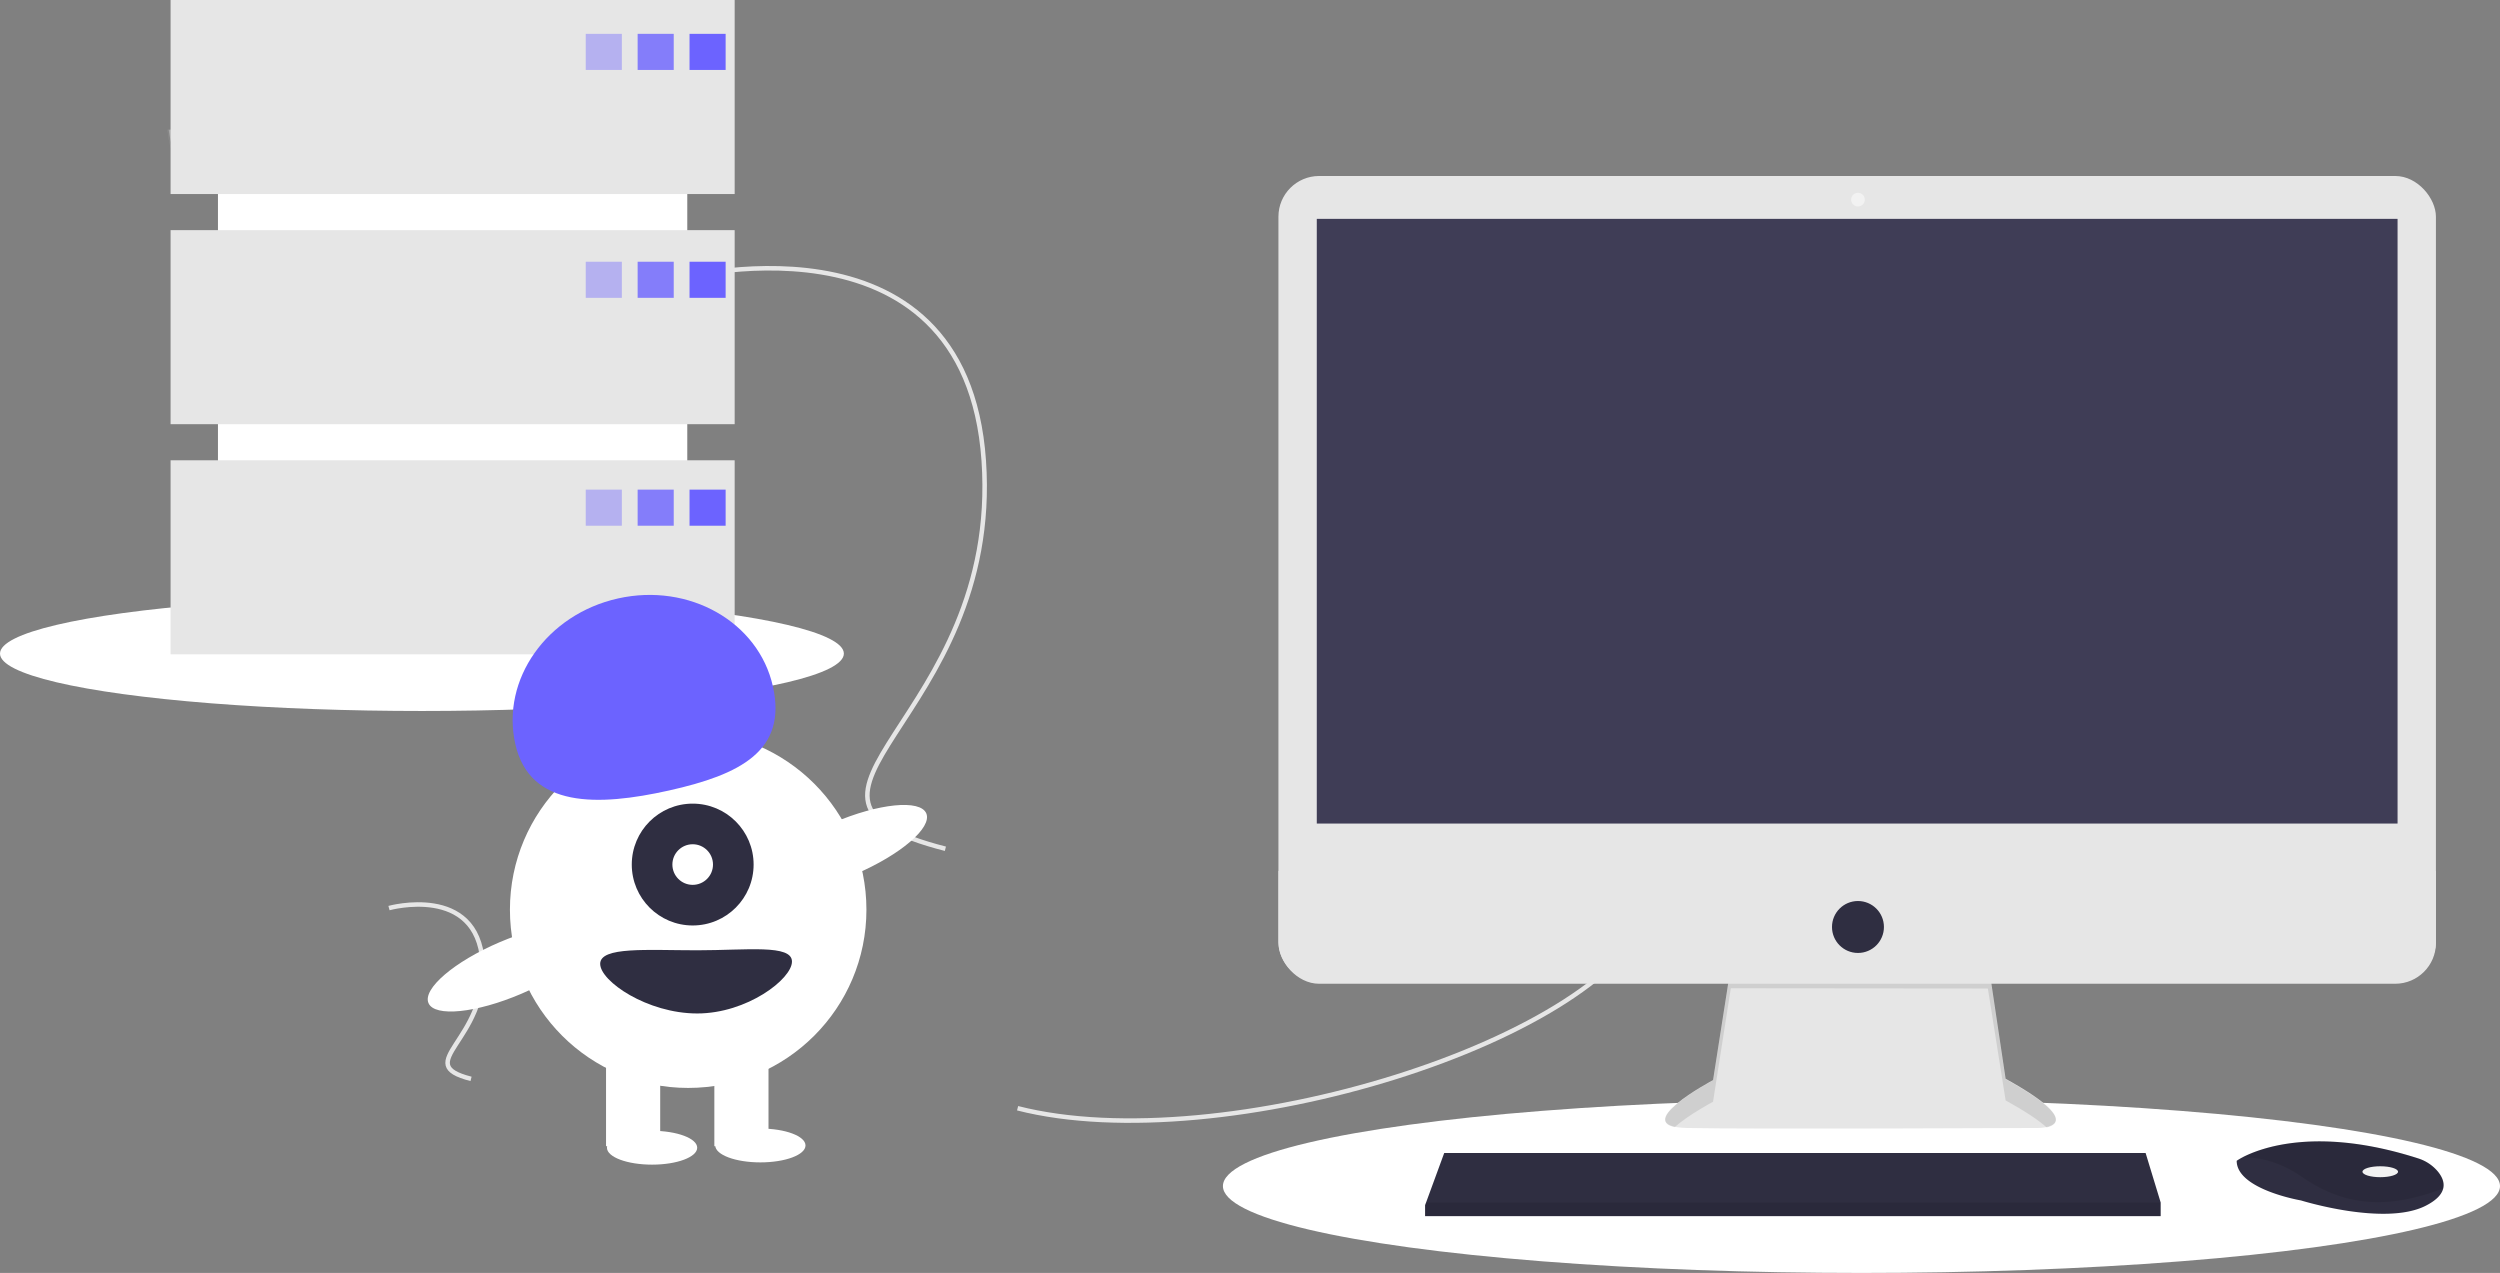 <svg xmlns="http://www.w3.org/2000/svg" viewBox="0 0 1108 564.17"><rect x="0" y="0" width="1108" height="564.17" fill="#808080" stroke="none"/><defs><style>.cls-1{fill:#a8a8a8;}.cls-2{opacity:0.2;}.cls-11,.cls-12,.cls-2,.cls-4,.cls-7{isolation:isolate;}.cls-3,.cls-4{fill:#fff;}.cls-4,.cls-7{opacity:0.1;}.cls-5{fill:none;stroke:#e6e6e6;stroke-miterlimit:10;stroke-width:2px;}.cls-6{fill:#e6e6e6;}.cls-8{fill:#3f3d56;}.cls-9{fill:#f2f2f2;}.cls-10{fill:#2f2e41;}.cls-11,.cls-12,.cls-13{fill:#6c63ff;}.cls-11{opacity:0.4;}.cls-12{opacity:0.8;}</style></defs><g id="Layer_2" data-name="Layer 2"><g id="Layer_1-2" data-name="Layer 1"><path class="cls-1" d="M74.22,57.51S89.64,57,94.29,53.73s23.71-7.26,24.86-1.95,23.17,26.38,5.76,26.52-40.44-2.71-45.07-5.53S74.22,57.51,74.22,57.51Z"/><path class="cls-2" d="M125.22,76.46c-17.4.14-40.44-2.71-45.07-5.54-3.53-2.15-4.94-9.87-5.41-13.43l-.52,0s1,12.43,5.62,15.26,27.67,5.67,45.07,5.53c5,0,6.76-1.82,6.67-4.47C130.88,75.43,129,76.43,125.22,76.46Z"/><ellipse class="cls-3" cx="187" cy="289.67" rx="187" ry="25.44"/><ellipse class="cls-4" cx="187" cy="289.67" rx="157" ry="21.36"/><ellipse class="cls-3" cx="825" cy="525.67" rx="283" ry="38.5"/><path class="cls-5" d="M451,491.17c90,23,263-30,282-90"/><path class="cls-5" d="M298,124.17s130-36,138,80-107,149-17,172"/><path class="cls-5" d="M172.4,402.46s39.07-10.82,41.48,24-32.16,44.78-5.11,51.7"/><path class="cls-6" d="M767.1,428.41l-7.88,50.3s-38.78,20.6-11.52,21.21,155.74,0,155.74,0,24.84,0-14.55-21.82L881,425.38Z"/><path class="cls-7" d="M742.22,499.55c6.19-5.51,17-11.25,17-11.25L767.1,438l113.92.11,7.87,49.58c9.19,5.09,14.88,9,18.21,12,5.06-1.16,10.59-5.45-18.21-21.39L881,425.56l-113.92,3-7.88,50.29S726.63,496.2,742.22,499.55Z"/><rect class="cls-6" x="566.6" y="78" width="513" height="358" rx="18.05"/><rect class="cls-8" x="583.6" y="97" width="479" height="268"/><circle class="cls-9" cx="823.45" cy="88.47" r="3.03"/><path class="cls-6" d="M1079.6,386v31.1a18,18,0,0,1-18,17.9H584.63a18,18,0,0,1-18-17.9h0V386Z"/><polygon class="cls-10" points="957.6 532.91 957.6 539 631.6 539 631.6 534.13 632.05 532.91 640.08 511 950.93 511 957.6 532.91"/><path class="cls-10" d="M1082.83,526.71c-.6,2.53-2.84,5.21-7.9,7.75-18.18,9.09-55.15-2.43-55.15-2.43s-28.48-4.85-28.48-17.57a24.23,24.23,0,0,1,2.5-1.49c7.64-4,33-14,77.92.43a18.77,18.77,0,0,1,8.54,5.59C1082.08,521.13,1083.51,523.83,1082.83,526.71Z"/><path class="cls-7" d="M1082.83,526.71c-22.25,8.52-42.09,9.16-62.44-5-10.27-7.13-19.59-8.89-26.59-8.76,7.64-4,33-14,77.92.43a18.77,18.77,0,0,1,8.54,5.59C1082.08,521.13,1083.51,523.83,1082.83,526.71Z"/><ellipse class="cls-9" cx="1054.93" cy="519.31" rx="7.88" ry="2.42"/><circle class="cls-10" cx="823.45" cy="410.84" r="11.51"/><polygon class="cls-7" points="957.6 533 957.6 539 631.6 539 631.6 534.2 632.05 533 957.6 533"/><rect class="cls-3" x="96.6" y="24" width="208" height="242"/><rect class="cls-6" x="75.6" width="250" height="86"/><rect class="cls-6" x="75.6" y="102" width="250" height="86"/><rect class="cls-6" x="75.6" y="204" width="250" height="86"/><rect class="cls-11" x="259.6" y="15" width="16" height="16"/><rect class="cls-12" x="282.6" y="15" width="16" height="16"/><rect class="cls-13" x="305.6" y="15" width="16" height="16"/><rect class="cls-11" x="259.6" y="116" width="16" height="16"/><rect class="cls-12" x="282.6" y="116" width="16" height="16"/><rect class="cls-13" x="305.6" y="116" width="16" height="16"/><rect class="cls-11" x="259.6" y="217" width="16" height="16"/><rect class="cls-12" x="282.6" y="217" width="16" height="16"/><rect class="cls-13" x="305.6" y="217" width="16" height="16"/><circle class="cls-3" cx="305" cy="403.17" r="79"/><rect class="cls-3" x="268.6" y="465" width="24" height="43"/><rect class="cls-3" x="316.6" y="465" width="24" height="43"/><ellipse class="cls-3" cx="289" cy="508.67" rx="20" ry="7.5"/><ellipse class="cls-3" cx="337" cy="507.67" rx="20" ry="7.5"/><circle class="cls-10" cx="307" cy="383.17" r="27"/><circle class="cls-3" cx="307" cy="383.17" r="9"/><path class="cls-13" d="M228.37,329.7c-6.38-28.56,14-57.43,45.54-64.47s62.27,10.41,68.65,39S328,343.31,296.5,350.35,234.75,358.27,228.37,329.7Z"/><ellipse class="cls-3" cx="374.22" cy="376.02" rx="39.5" ry="12.4" transform="translate(-117.77 177.58) rotate(-23.17)"/><ellipse class="cls-3" cx="226.22" cy="429.02" rx="39.5" ry="12.4" transform="translate(-150.56 123.62) rotate(-23.17)"/><path class="cls-10" d="M351,426.17c0,7.73-19.91,23-42,23s-43-14.27-43-22,20.91-6,43-6S351,418.44,351,426.17Z"/></g></g></svg>